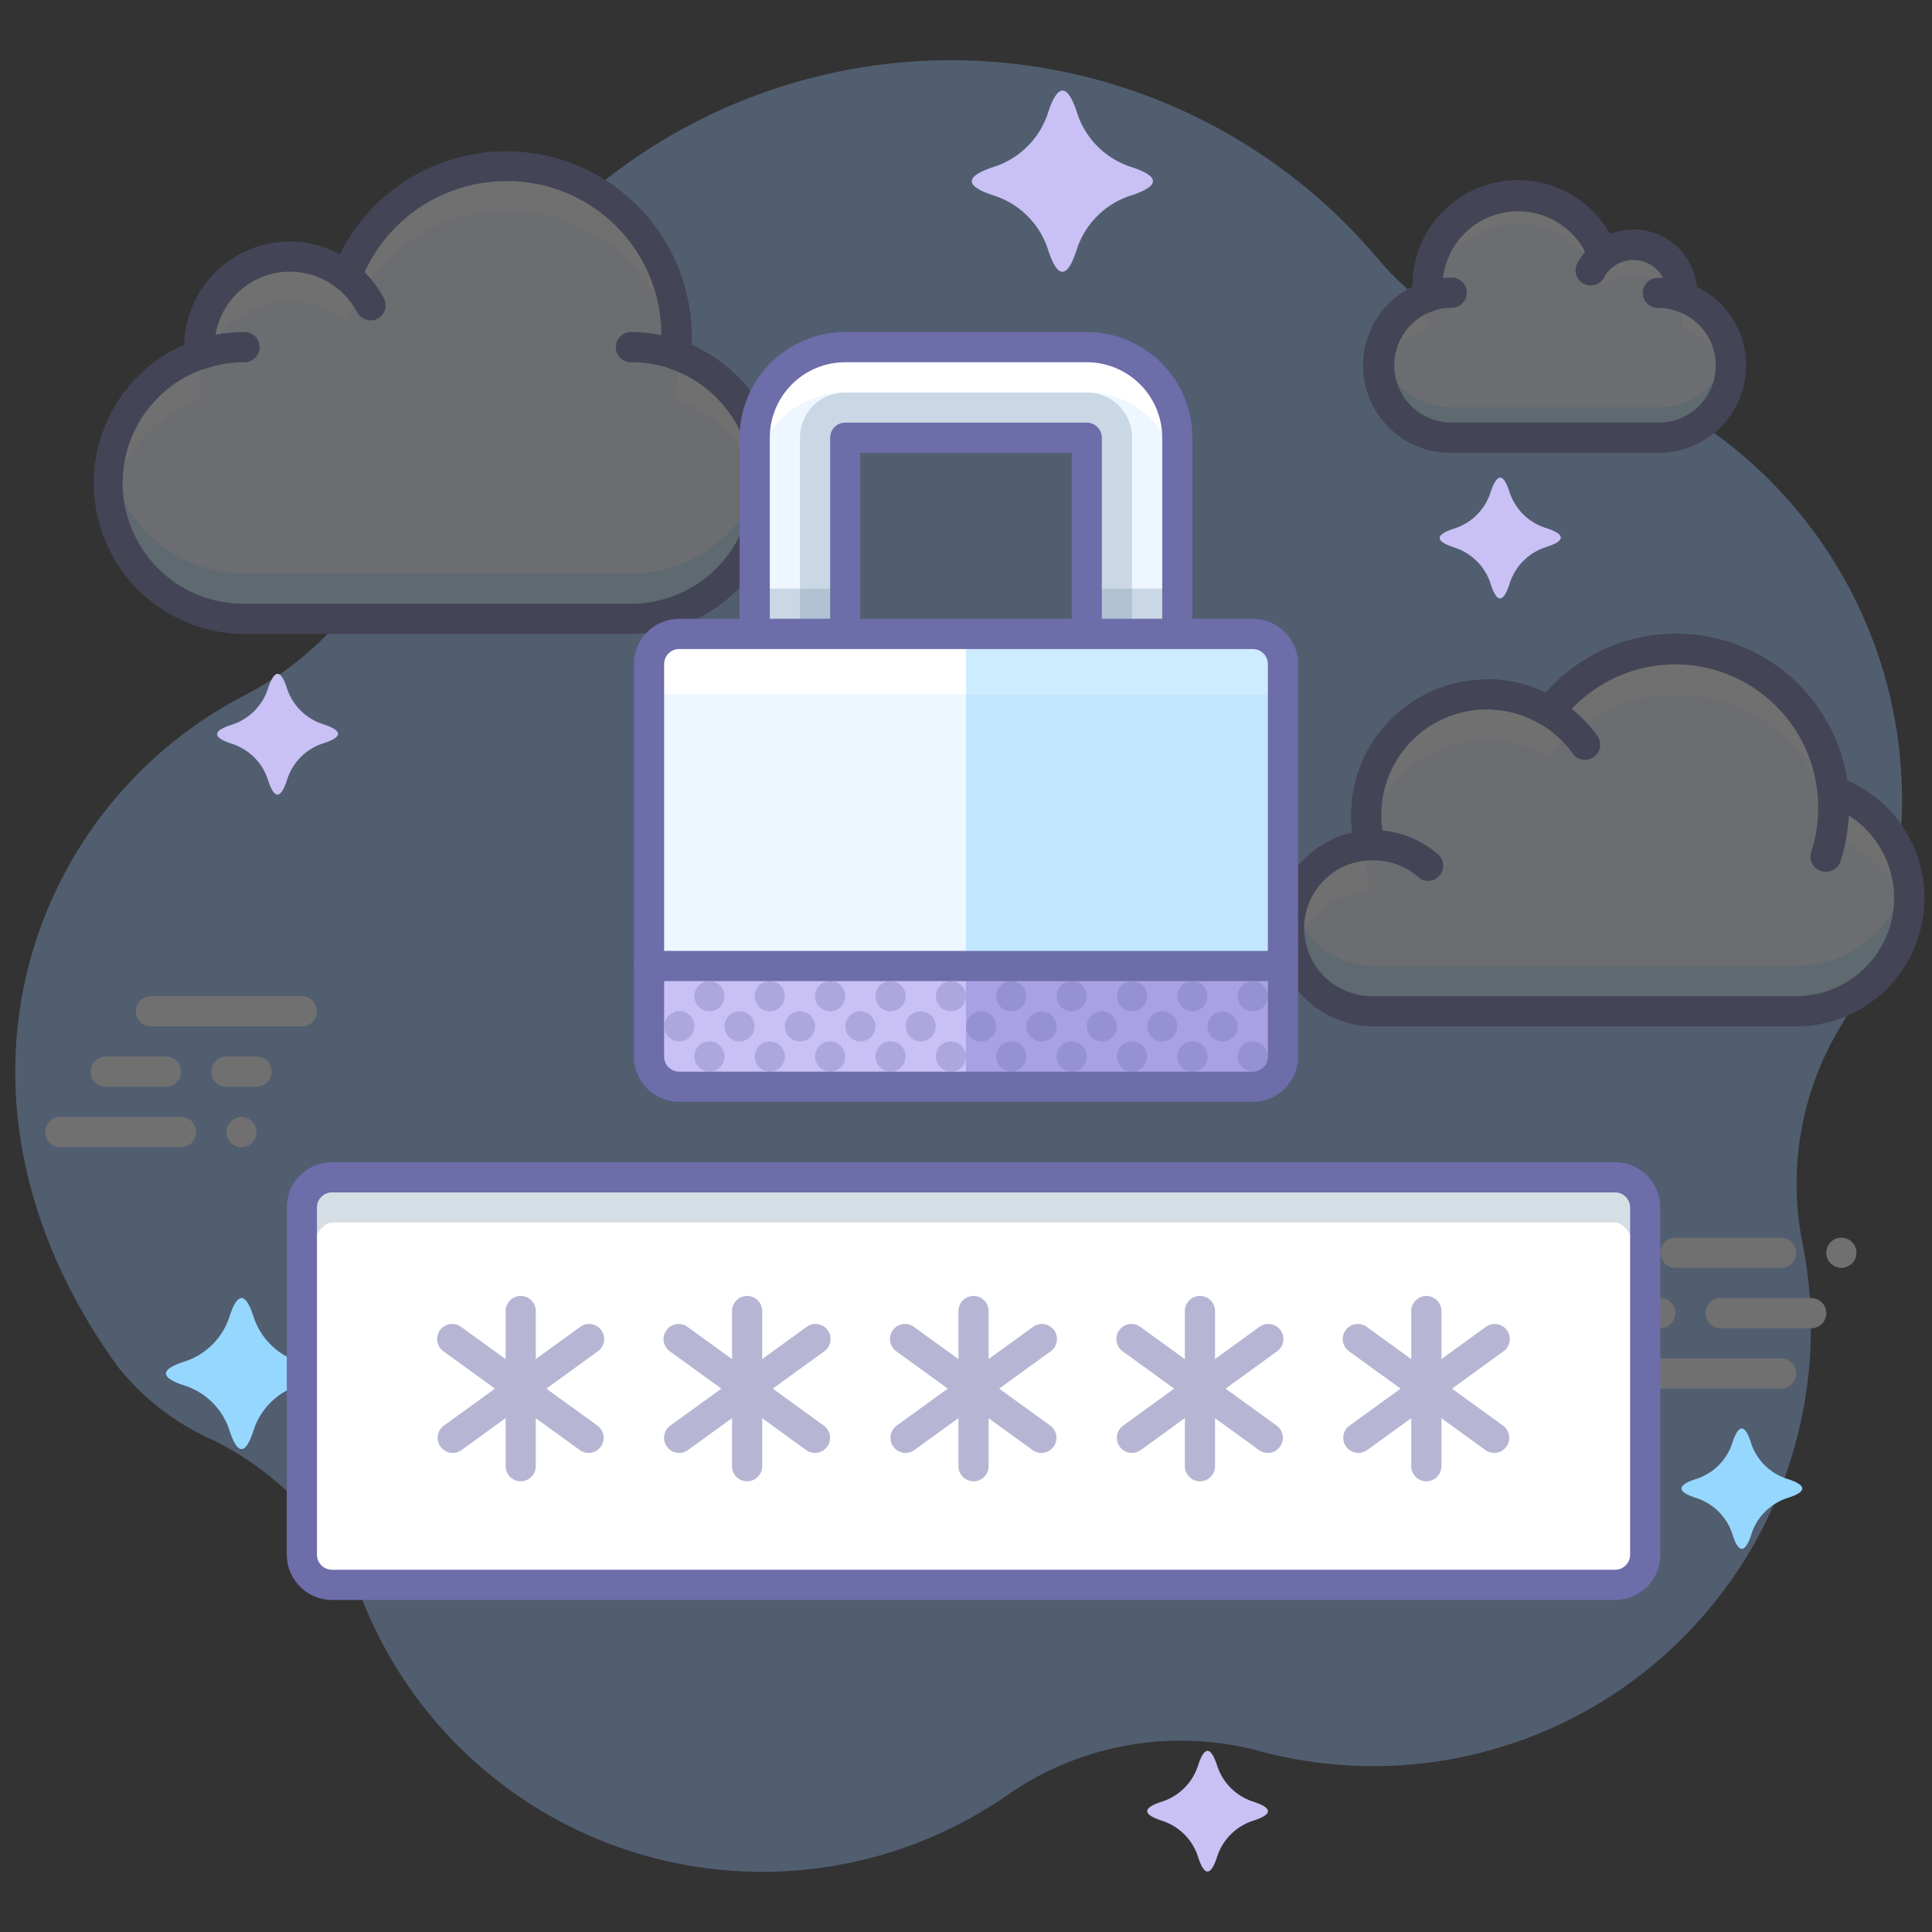 <?xml version="1.0" ?><svg data-name="002" id="_002" viewBox="0 0 128 128" xmlns="http://www.w3.org/2000/svg"><rect x="0" y="0" width="128" height="128" fill="#333333" stroke="none"/><defs><style>.cls-1{opacity:0.3;}.cls-2{fill:#97c1ff;}.cls-3{fill:#eef6ff;}.cls-4{fill:#5cbeff;}.cls-5{fill:#fff;}.cls-6{fill:#6d6daa;}.cls-7{fill:#c9c1f5;}.cls-8{fill:#96d7ff;}.cls-9{fill:#7690a8;}.cls-10{opacity:0.5;}.cls-11{fill:#5b58bc;}</style></defs><title/><g class="cls-1"><path class="cls-2" d="M125.7,48.66a30,30,0,0,0-23.51-25,19.69,19.69,0,0,1-10.93-6.55A37,37,0,0,0,27,32.44,21,21,0,0,1,16.12,46.11C2,53.47-5.14,72.57,7.77,90.5a16.6,16.6,0,0,0,6.35,4.91,20.58,20.58,0,0,1,10,10.88,28.49,28.49,0,0,0,42.62,12.64A20.06,20.06,0,0,1,83.39,116a29,29,0,0,0,36-33.79,20.08,20.08,0,0,1,2.51-14.13A29.83,29.83,0,0,0,125.7,48.66Z"/><path class="cls-3" d="M44.74,23.49A11.29,11.29,0,0,0,23,18.3,6,6,0,0,0,13.19,23c0,.17,0,.34,0,.51A9,9,0,0,0,16.2,41H41.8a9,9,0,0,0,2.94-17.5Z"/><g class="cls-1"><path class="cls-4" d="M41.8,38H16.2a9,9,0,0,1-8.91-7.52A9,9,0,0,0,16.2,41H41.8a9,9,0,0,0,8.91-10.52A9,9,0,0,1,41.8,38Z"/></g><path class="cls-5" d="M13.21,26.51c0-.17,0-.34,0-.51A6,6,0,0,1,23,21.3a11.28,11.28,0,0,1,21.79,5.19,9,9,0,0,1,6,7,8.91,8.91,0,0,0-6-10A11.29,11.29,0,0,0,23,18.3,6,6,0,0,0,13.19,23c0,.17,0,.34,0,.51a8.9,8.9,0,0,0-5.92,10A9,9,0,0,1,13.21,26.51Z"/><path class="cls-6" d="M41.8,42H16.2a10,10,0,0,1-4-19.16,7,7,0,0,1,10.32-6,12.3,12.3,0,0,1,23.31,5.43c0,.19,0,.39,0,.58A10,10,0,0,1,41.8,42ZM19.21,18a5,5,0,0,0-5,5c0,.14,0,.29,0,.43a1,1,0,0,1-.67,1A8,8,0,0,0,16.2,40H41.8a8,8,0,0,0,2.62-15.56,1,1,0,0,1-.67-1.06A10.21,10.21,0,0,0,33.52,12a10.34,10.34,0,0,0-9.63,6.66,1,1,0,0,1-1.56.43A5,5,0,0,0,19.21,18Z"/><path class="cls-3" d="M41.8,23a9.06,9.06,0,0,1,3,.5"/><path class="cls-6" d="M44.77,24.49a1,1,0,0,1-.33-.06A8.05,8.05,0,0,0,41.8,24a1,1,0,0,1,0-2,10.06,10.06,0,0,1,3.29.55,1,1,0,0,1-.33,1.95Z"/><path class="cls-3" d="M13.21,23.5a9.06,9.06,0,0,1,3-.5"/><path class="cls-6" d="M13.21,24.5a1,1,0,0,1-.33-1.94A10,10,0,0,1,16.2,22a1,1,0,0,1,0,2,8,8,0,0,0-2.66.45A1,1,0,0,1,13.21,24.5Z"/><path class="cls-3" d="M22.91,18.26a6,6,0,0,1,1.64,2"/><path class="cls-6" d="M24.55,21.22a1,1,0,0,1-.89-.53,5.05,5.05,0,0,0-1.37-1.63,1,1,0,0,1,1.23-1.58,7.08,7.08,0,0,1,1.91,2.28,1,1,0,0,1-.88,1.47Z"/><path class="cls-3" d="M94.61,19.66a6,6,0,0,1,11.62-2.77,3.21,3.21,0,0,1,5.21,2.51c0,.09,0,.18,0,.27A4.79,4.79,0,0,1,109.84,29H96.18a4.8,4.8,0,0,1-1.57-9.34Z"/><path class="cls-5" d="M94.61,21.66a6,6,0,0,1,11.62-2.77,3.21,3.21,0,0,1,5.21,2.51c0,.09,0,.18,0,.27a4.81,4.81,0,0,1,3.11,3.54,4.76,4.76,0,0,0-3.11-5.54c0-.09,0-.18,0-.27a3.21,3.21,0,0,0-5.21-2.51,6,6,0,0,0-11.62,2.77,4.76,4.76,0,0,0-3.14,5.55A4.81,4.81,0,0,1,94.61,21.66Z"/><g class="cls-1"><path class="cls-4" d="M109.84,27H96.18a4.81,4.81,0,0,1-4.71-3.78,4.75,4.75,0,0,0-.11,1A4.81,4.81,0,0,0,96.18,29h13.66a4.81,4.81,0,0,0,4.82-4.8,4.75,4.75,0,0,0-.11-1A4.81,4.81,0,0,1,109.84,27Z"/></g><path class="cls-6" d="M109.84,30H96.18a5.79,5.79,0,0,1-2.61-11v0a7,7,0,0,1,13.1-3.5A4.22,4.22,0,0,1,112.42,19a5.79,5.79,0,0,1-2.59,11ZM100.6,14a5,5,0,0,0-5,5.55,1,1,0,0,1-.67,1.06A3.8,3.8,0,0,0,96.18,28h13.66a3.79,3.79,0,0,0,1.26-7.38,1,1,0,0,1-.67-1c0-.06,0-.12,0-.19a2.21,2.21,0,0,0-3.59-1.72,1,1,0,0,1-1.56-.43A5,5,0,0,0,100.6,14Z"/><path class="cls-3" d="M96.18,19.4a4.83,4.83,0,0,0-1.58.26"/><path class="cls-6" d="M94.6,20.66a1,1,0,0,1-.33-1.95,5.83,5.83,0,0,1,1.91-.32,1,1,0,0,1,0,2,3.83,3.83,0,0,0-1.25.21A1,1,0,0,1,94.6,20.66Z"/><path class="cls-3" d="M111.43,19.67a4.83,4.83,0,0,0-1.59-.27"/><path class="cls-6" d="M111.43,20.67a1,1,0,0,1-.33-.06,3.83,3.83,0,0,0-1.26-.21,1,1,0,0,1,0-2,5.82,5.82,0,0,1,1.92.32,1,1,0,0,1-.33,1.94Z"/><path class="cls-3" d="M106.26,16.87a3.22,3.22,0,0,0-.87,1"/><path class="cls-6" d="M105.38,18.91a1,1,0,0,1-.88-1.47,4.24,4.24,0,0,1,1.15-1.37,1,1,0,1,1,1.23,1.58,2.23,2.23,0,0,0-.6.72A1,1,0,0,1,105.38,18.91Z"/><path class="cls-3" d="M90.77,56a8,8,0,0,1,11.88-8.85,10.49,10.49,0,0,1,18.8,5.25A7.5,7.5,0,0,1,119,67H91a5.5,5.5,0,0,1-.23-11Z"/><path class="cls-5" d="M90.77,59a7.62,7.62,0,0,1-.2-3,5.47,5.47,0,0,0-4.84,7A5.48,5.48,0,0,1,90.77,59Z"/><path class="cls-5" d="M98.51,49a8,8,0,0,1,4.14,1.16,10.49,10.49,0,0,1,18.8,5.25,7.5,7.5,0,0,1,4.9,5.62,7.49,7.49,0,0,0-4.9-8.62,10.49,10.49,0,0,0-18.8-5.25A8,8,0,0,0,90.51,54a7.72,7.72,0,0,0,.15,1.45A8,8,0,0,1,98.51,49Z"/><path class="cls-4" d="M90.77,53c0-.18-.08-.38-.11-.57,0,.2-.07.39-.09.59Z"/><g class="cls-1"><path class="cls-4" d="M119,64H91a5.5,5.5,0,0,1-5.28-4,5.44,5.44,0,0,0-.22,1.46A5.5,5.5,0,0,0,91,67h28a7.43,7.43,0,0,0,7.34-9A7.5,7.5,0,0,1,119,64Z"/></g><path class="cls-6" d="M119,68H91a6.5,6.5,0,0,1-1.42-12.84A8.69,8.69,0,0,1,89.51,54,9,9,0,0,1,102.4,45.9a11.49,11.49,0,0,1,20,5.81A8.5,8.5,0,0,1,119,68ZM98.51,47a7,7,0,0,0-6.77,8.76A1,1,0,0,1,90.81,57,4.5,4.5,0,0,0,91,66h28a6.5,6.5,0,0,0,2.12-12.64,1,1,0,0,1-.67-.84,9.49,9.49,0,0,0-17-4.75,1,1,0,0,1-1.32.25A7,7,0,0,0,98.51,47Z"/><path class="cls-6" d="M121,57.75a1,1,0,0,1-1-1.31A9.51,9.51,0,0,0,111,44a1,1,0,0,1,0-2,11.51,11.51,0,0,1,10.94,15.06A1,1,0,0,1,121,57.75Z"/><path class="cls-6" d="M94.63,58.36a1,1,0,0,1-.66-.25A4.5,4.5,0,0,0,91,57a1,1,0,1,1,0-2,6.5,6.5,0,0,1,4.28,1.61,1,1,0,0,1-.66,1.75Z"/><path class="cls-6" d="M105,50.34a1,1,0,0,1-.81-.42A7,7,0,0,0,98.51,47a1,1,0,1,1,0-2,9,9,0,0,1,7.32,3.76,1,1,0,0,1-.81,1.58Z"/><path class="cls-5" d="M122,84a1,1,0,0,1-.71-.3,1,1,0,0,1-.22-.32A1,1,0,0,1,121,83a1,1,0,0,1,.29-.71,1,1,0,0,1,1.41,0,1,1,0,0,1,.22,1.09.87.87,0,0,1-.22.32A1,1,0,0,1,122,84Z"/><path class="cls-5" d="M120,88h-6a1,1,0,0,1,0-2h6a1,1,0,1,1,0,2Z"/><path class="cls-5" d="M118,84h-7a1,1,0,0,1,0-2h7a1,1,0,1,1,0,2Z"/><path class="cls-5" d="M110,88h-2a1,1,0,1,1,0-2h2a1,1,0,1,1,0,2Z"/><path class="cls-5" d="M118,92h-8a1,1,0,0,1,0-2h8a1,1,0,0,1,0,2Z"/><path class="cls-5" d="M16,76a1,1,0,0,1-1-1,1,1,0,0,1,.29-.7.87.87,0,0,1,.32-.22,1,1,0,0,1,1.09.22,1,1,0,0,1,.3.7,1,1,0,0,1-.3.71A1,1,0,0,1,16,76Z"/><path class="cls-5" d="M17,72H15a1,1,0,0,1,0-2h2a1,1,0,0,1,0,2Z"/><path class="cls-5" d="M20,68H10a1,1,0,1,1,0-2H20a1,1,0,0,1,0,2Z"/><path class="cls-5" d="M11,72H7a1,1,0,0,1,0-2h4a1,1,0,0,1,0,2Z"/><path class="cls-5" d="M12,76H4a1,1,0,0,1,0-2h8a1,1,0,0,1,0,2Z"/></g><path class="cls-7" d="M71.33,7.38A5.55,5.55,0,0,0,75,11.08q2.77.92,0,1.85a5.55,5.55,0,0,0-3.69,3.69q-.92,2.77-1.85,0a5.55,5.55,0,0,0-3.69-3.69q-2.77-.92,0-1.85a5.55,5.55,0,0,0,3.69-3.69Q70.4,4.62,71.33,7.38Z"/><path class="cls-7" d="M100,32.57A3.7,3.7,0,0,0,102.48,35q1.85.62,0,1.23A3.7,3.7,0,0,0,100,38.72q-.62,1.85-1.23,0a3.7,3.7,0,0,0-2.46-2.46q-1.85-.62,0-1.23a3.7,3.7,0,0,0,2.46-2.46Q99.4,30.72,100,32.57Z"/><path class="cls-8" d="M16.77,87.15a4.62,4.62,0,0,0,3.08,3.08q2.31.77,0,1.54a4.62,4.62,0,0,0-3.08,3.08q-.77,2.31-1.54,0a4.62,4.62,0,0,0-3.08-3.08q-2.31-.77,0-1.54a4.62,4.62,0,0,0,3.08-3.08Q16,84.85,16.77,87.15Z"/><path class="cls-7" d="M19,45.57A3.7,3.7,0,0,0,21.47,48q1.85.62,0,1.23A3.7,3.7,0,0,0,19,51.72q-.62,1.85-1.23,0a3.7,3.7,0,0,0-2.46-2.46q-1.85-.62,0-1.23a3.7,3.7,0,0,0,2.46-2.46Q18.4,43.72,19,45.57Z"/><path class="cls-8" d="M116,95.57A3.7,3.7,0,0,0,118.48,98q1.85.62,0,1.23a3.7,3.7,0,0,0-2.46,2.46q-.62,1.85-1.23,0a3.7,3.7,0,0,0-2.46-2.46q-1.85-.62,0-1.23a3.7,3.7,0,0,0,2.46-2.46Q115.41,93.73,116,95.57Z"/><path class="cls-7" d="M80.62,116.92a3.7,3.7,0,0,0,2.46,2.46q1.85.62,0,1.23a3.7,3.7,0,0,0-2.46,2.46q-.62,1.85-1.23,0a3.7,3.7,0,0,0-2.46-2.46q-1.85-.62,0-1.23a3.7,3.7,0,0,0,2.46-2.46Q80,115.08,80.62,116.92Z"/><rect class="cls-5" height="27" rx="2" ry="2" width="89" x="20" y="78"/><g class="cls-1"><path class="cls-9" d="M107,78H22a2,2,0,0,0-2,2v5c0-1.1.9-4,2-4h85c1.1,0,2,2.9,2,4V80A2,2,0,0,0,107,78Z"/></g><path class="cls-6" d="M107,106H22a3,3,0,0,1-3-3V80a3,3,0,0,1,3-3h85a3,3,0,0,1,3,3v23A3,3,0,0,1,107,106ZM22,79a1,1,0,0,0-1,1v23a1,1,0,0,0,1,1h85a1,1,0,0,0,1-1V80a1,1,0,0,0-1-1Z"/><g class="cls-10"><path class="cls-6" d="M34.5,98.14a1,1,0,0,1-1-1V86.86a1,1,0,0,1,2,0V97.14A1,1,0,0,1,34.5,98.14Z"/><path class="cls-6" d="M39,96.26a1,1,0,0,1-.59-.19l-9-6.52a1,1,0,1,1,1.17-1.62l9,6.52A1,1,0,0,1,39,96.26Z"/><path class="cls-6" d="M30,96.26a1,1,0,0,1-.59-1.81l9-6.52a1,1,0,1,1,1.17,1.62l-9,6.52A1,1,0,0,1,30,96.26Z"/></g><g class="cls-10"><path class="cls-6" d="M49.5,98.14a1,1,0,0,1-1-1V86.86a1,1,0,0,1,2,0V97.14A1,1,0,0,1,49.5,98.14Z"/><path class="cls-6" d="M54,96.26a1,1,0,0,1-.59-.19l-9-6.52a1,1,0,1,1,1.17-1.62l9,6.52A1,1,0,0,1,54,96.26Z"/><path class="cls-6" d="M45,96.26a1,1,0,0,1-.59-1.81l9-6.52a1,1,0,1,1,1.17,1.62l-9,6.52A1,1,0,0,1,45,96.26Z"/></g><g class="cls-10"><path class="cls-6" d="M64.5,98.14a1,1,0,0,1-1-1V86.86a1,1,0,0,1,2,0V97.14A1,1,0,0,1,64.5,98.14Z"/><path class="cls-6" d="M69,96.26a1,1,0,0,1-.59-.19l-9-6.52a1,1,0,1,1,1.17-1.62l9,6.52A1,1,0,0,1,69,96.26Z"/><path class="cls-6" d="M60,96.26a1,1,0,0,1-.59-1.81l9-6.52a1,1,0,1,1,1.17,1.62l-9,6.52A1,1,0,0,1,60,96.26Z"/></g><g class="cls-10"><path class="cls-6" d="M79.5,98.14a1,1,0,0,1-1-1V86.86a1,1,0,0,1,2,0V97.14A1,1,0,0,1,79.5,98.14Z"/><path class="cls-6" d="M84,96.26a1,1,0,0,1-.59-.19l-9-6.52a1,1,0,1,1,1.17-1.62l9,6.52A1,1,0,0,1,84,96.26Z"/><path class="cls-6" d="M75,96.26a1,1,0,0,1-.59-1.81l9-6.52a1,1,0,1,1,1.17,1.62l-9,6.52A1,1,0,0,1,75,96.26Z"/></g><g class="cls-10"><path class="cls-6" d="M94.5,98.14a1,1,0,0,1-1-1V86.86a1,1,0,0,1,2,0V97.14A1,1,0,0,1,94.5,98.14Z"/><path class="cls-6" d="M99,96.26a1,1,0,0,1-.59-.19l-9-6.52a1,1,0,1,1,1.17-1.62l9,6.52A1,1,0,0,1,99,96.26Z"/><path class="cls-6" d="M90,96.26a1,1,0,0,1-.59-1.81l9-6.52a1,1,0,1,1,1.17,1.62l-9,6.52A1,1,0,0,1,90,96.26Z"/></g><path class="cls-3" d="M50,29V42h6V29H72V42h6V29a6,6,0,0,0-6-6H56A6,6,0,0,0,50,29Z"/><g class="cls-1"><path class="cls-9" d="M53,29V42h3V29H72V42h3V29a3,3,0,0,0-3-3H56A3,3,0,0,0,53,29Z"/></g><g class="cls-1"><rect class="cls-9" height="3" width="6" x="50" y="39"/></g><g class="cls-1"><rect class="cls-9" height="3" width="6" x="72" y="39"/></g><path class="cls-5" d="M72,23H56a6,6,0,0,0-6,6v3a6,6,0,0,1,6-6H72a6,6,0,0,1,6,6V29A6,6,0,0,0,72,23Z"/><path class="cls-6" d="M78,43H72a1,1,0,0,1-1-1V30H57V42a1,1,0,0,1-1,1H50a1,1,0,0,1-1-1V29a7,7,0,0,1,7-7H72a7,7,0,0,1,7,7V42A1,1,0,0,1,78,43Zm-5-2h4V29a5,5,0,0,0-5-5H56a5,5,0,0,0-5,5V41h4V29a1,1,0,0,1,1-1H72a1,1,0,0,1,1,1Z"/><rect class="cls-3" height="30" rx="2" ry="2" width="42" x="43" y="42"/><path class="cls-7" d="M45,72H83a2,2,0,0,0,2-2V64H43v6A2,2,0,0,0,45,72Z"/><g class="cls-1"><path class="cls-11" d="M64,64v8H83a2,2,0,0,0,2-2V64Z"/></g><path class="cls-5" d="M43,44v2H85V44a2,2,0,0,0-2-2H45A2,2,0,0,0,43,44Z"/><g class="cls-1"><path class="cls-4" d="M85,64V44a2,2,0,0,0-2-2H64V64Z"/></g><path class="cls-6" d="M83,73H45a3,3,0,0,1-3-3V44a3,3,0,0,1,3-3H83a3,3,0,0,1,3,3V70A3,3,0,0,1,83,73ZM45,43a1,1,0,0,0-1,1V70a1,1,0,0,0,1,1H83a1,1,0,0,0,1-1V44a1,1,0,0,0-1-1Z"/><path class="cls-6" d="M85,65H43a1,1,0,0,1,0-2H85a1,1,0,0,1,0,2Z"/><g class="cls-1"><path class="cls-6" d="M45,69a1,1,0,0,1-.92-1.38,1.15,1.15,0,0,1,.21-.33,1.55,1.55,0,0,1,.15-.12.74.74,0,0,1,.18-.09A.65.65,0,0,1,44.8,67a1,1,0,0,1,.91.27,1,1,0,0,1,.21.33A.84.84,0,0,1,46,68a1,1,0,0,1-1,1Z"/><path class="cls-6" d="M47,67a1,1,0,0,1-.71-.29,1.16,1.16,0,0,1-.21-.33A1,1,0,0,1,46,66a1.05,1.05,0,0,1,.29-.71.93.93,0,0,1,.33-.21,1,1,0,0,1,.76,0,1,1,0,0,1,.33.21A1.05,1.05,0,0,1,48,66a1,1,0,0,1-.08.38,1.17,1.17,0,0,1-.21.33A1,1,0,0,1,47,67Z"/><path class="cls-6" d="M49,69a1,1,0,0,1-1-1,.84.84,0,0,1,.08-.38,1,1,0,0,1,.21-.33,1,1,0,0,1,1.09-.21.9.9,0,0,1,.54.54A1,1,0,0,1,49,69Z"/><path class="cls-6" d="M51,67a1,1,0,0,1-.71-.29,1.16,1.16,0,0,1-.21-.33A.84.84,0,0,1,50,66a1.05,1.05,0,0,1,.29-.71.93.93,0,0,1,.33-.21,1,1,0,0,1,.76,0,1,1,0,0,1,.33.21A1.05,1.05,0,0,1,52,66a1,1,0,0,1-1,1Z"/><path class="cls-6" d="M53,69a1,1,0,0,1-.92-1.38,1.15,1.15,0,0,1,.21-.33,1,1,0,0,1,.33-.21,1,1,0,0,1,.76,0,1,1,0,0,1,.33.21,1.16,1.16,0,0,1,.21.33A1,1,0,0,1,53,69Z"/><path class="cls-6" d="M55,67a1,1,0,0,1-.38-.08,1.15,1.15,0,0,1-.33-.21,1,1,0,0,1-.21-1.09,1.15,1.15,0,0,1,.21-.33A1,1,0,0,1,56,66a1,1,0,0,1-1,1Z"/><path class="cls-6" d="M57,69a1,1,0,0,1-.92-1.38,1.15,1.15,0,0,1,.21-.33,1,1,0,0,1,1.63.33A.84.84,0,0,1,58,68a1,1,0,0,1-1,1Z"/><path class="cls-6" d="M59,67a1,1,0,0,1-1-1,.84.84,0,0,1,.08-.38,1.15,1.15,0,0,1,.21-.33,1,1,0,0,1,.33-.21,1,1,0,0,1,.76,0,.94.94,0,0,1,.33.21,1.16,1.16,0,0,1,.21.33A.84.84,0,0,1,60,66a1,1,0,0,1-1,1Z"/><path class="cls-6" d="M61,69a1,1,0,0,1-.92-1.38,1,1,0,0,1,.21-.33,1,1,0,0,1,1.09-.21.9.9,0,0,1,.54.54A1,1,0,0,1,61,69Z"/><path class="cls-6" d="M63,67a1,1,0,0,1-.92-1.38,1,1,0,0,1,.21-.33.93.93,0,0,1,.33-.21,1,1,0,0,1,.76,0,1,1,0,0,1,.33.21,1.16,1.16,0,0,1,.21.33A.84.84,0,0,1,64,66a1,1,0,0,1-1,1Z"/><path class="cls-6" d="M65,69a1,1,0,0,1-.92-1.38.9.9,0,0,1,.54-.54,1,1,0,0,1,.76,0,.94.94,0,0,1,.33.21,1.16,1.16,0,0,1,.21.33A1,1,0,0,1,65,69Z"/><path class="cls-6" d="M67,67a1,1,0,0,1-1-1,1,1,0,0,1,1.71-.71,1.16,1.16,0,0,1,.21.33A1,1,0,0,1,67,67Z"/><path class="cls-6" d="M69,69a1,1,0,0,1-.92-1.38,1,1,0,0,1,1.84,0A.84.84,0,0,1,70,68a1,1,0,0,1-1,1Z"/><path class="cls-6" d="M71,67a1,1,0,0,1-1-1,1.05,1.05,0,0,1,.29-.71,1,1,0,0,1,.33-.21,1,1,0,0,1,.76,0,1,1,0,0,1,.33.21,1.16,1.16,0,0,1,.21.33A1,1,0,0,1,71,67Z"/><path class="cls-6" d="M73,69a1,1,0,0,1-.92-1.38,1,1,0,0,1,.21-.33,1,1,0,0,1,1.09-.21.9.9,0,0,1,.54.54A1,1,0,0,1,73,69Z"/><path class="cls-6" d="M75,67a1,1,0,0,1-.71-.29,1.16,1.16,0,0,1-.21-.33A1,1,0,0,1,74,66a1.05,1.05,0,0,1,.29-.71,1,1,0,0,1,.33-.21,1,1,0,0,1,.76,0,.94.94,0,0,1,.33.21A1.05,1.05,0,0,1,76,66a1,1,0,0,1-.08.38,1.17,1.17,0,0,1-.21.33A1,1,0,0,1,75,67Z"/><path class="cls-6" d="M77,69a1,1,0,0,1-.92-1.38.9.9,0,0,1,.54-.54,1,1,0,0,1,1.09.21,1,1,0,0,1,.21.33A1,1,0,0,1,77,69Z"/><path class="cls-6" d="M79,67a1,1,0,0,1-.71-.29,1.16,1.16,0,0,1-.21-.33A1,1,0,0,1,78,66a1.05,1.05,0,0,1,.29-.71.93.93,0,0,1,.33-.21,1,1,0,0,1,.76,0,1,1,0,0,1,.33.21A1.05,1.05,0,0,1,80,66a1,1,0,0,1-.08.38,1.17,1.17,0,0,1-.21.33A1,1,0,0,1,79,67Z"/><path class="cls-6" d="M81,69a1,1,0,0,1-.38-.08,1.15,1.15,0,0,1-.33-.21,1,1,0,0,1-.21-1.09,1,1,0,0,1,1.84,0A.84.84,0,0,1,82,68a1,1,0,0,1-1,1Z"/><path class="cls-6" d="M47,71a1,1,0,0,1-.92-1.38,1.15,1.15,0,0,1,.21-.33,1.55,1.55,0,0,1,.15-.12.74.74,0,0,1,.18-.09.62.62,0,0,1,.19-.06,1,1,0,0,1,.9.27,1.16,1.16,0,0,1,.21.33A.84.84,0,0,1,48,70a1,1,0,0,1-1,1Z"/><path class="cls-6" d="M51,71a1,1,0,0,1-.71-.29,1.16,1.16,0,0,1-.21-.33.95.95,0,0,1,0-.76,1.15,1.15,0,0,1,.21-.33,1,1,0,0,1,1.63.33A.84.84,0,0,1,52,70a1,1,0,0,1-1,1Z"/><path class="cls-6" d="M55,71a1,1,0,0,1-.71-.29,1.16,1.16,0,0,1-.21-.33A.84.84,0,0,1,54,70a1,1,0,0,1,.08-.38,1.15,1.15,0,0,1,.21-.33,1,1,0,0,1,1.63.33A1,1,0,0,1,55,71Z"/><path class="cls-6" d="M59,71a1,1,0,0,1-.92-1.38,1,1,0,0,1,.21-.33,1,1,0,0,1,1.42,0,1.16,1.16,0,0,1,.21.33.94.94,0,0,1,0,.76,1.17,1.17,0,0,1-.21.33A1,1,0,0,1,59,71Z"/><path class="cls-6" d="M63,71a1,1,0,0,1-.92-1.38,1,1,0,0,1,.21-.33,1,1,0,0,1,1.42,0,1.16,1.16,0,0,1,.21.33.94.94,0,0,1,0,.76,1.17,1.17,0,0,1-.21.33A1,1,0,0,1,63,71Z"/><path class="cls-6" d="M67,71a1,1,0,0,1-.92-1.38,1.15,1.15,0,0,1,.21-.33,1,1,0,0,1,1.42,0,1.16,1.16,0,0,1,.21.33A1,1,0,0,1,67,71Z"/><path class="cls-6" d="M71,71a1,1,0,0,1-.71-.29,1.16,1.16,0,0,1-.21-.33.95.95,0,0,1,0-.76,1.15,1.15,0,0,1,.21-.33,1,1,0,0,1,1.63.33A.84.84,0,0,1,72,70a1,1,0,0,1-1,1Z"/><path class="cls-6" d="M75,71a1,1,0,0,1-.71-.29,1.16,1.16,0,0,1-.21-.33.95.95,0,0,1,0-.76.9.9,0,0,1,.54-.54,1,1,0,0,1,1.09.21,1.16,1.16,0,0,1,.21.33A.84.84,0,0,1,76,70a1,1,0,0,1-1,1Z"/><path class="cls-6" d="M79,71a1,1,0,0,1-.71-.29,1.16,1.16,0,0,1-.21-.33A.84.84,0,0,1,78,70a1,1,0,0,1,.08-.38,1.15,1.15,0,0,1,.21-.33,1,1,0,0,1,1.42,0,1.16,1.16,0,0,1,.21.33A1,1,0,0,1,80,70a.84.84,0,0,1-.08.38,1.17,1.17,0,0,1-.21.33A1,1,0,0,1,79,71Z"/><path class="cls-6" d="M83,67a1,1,0,0,1-.71-.29,1.16,1.16,0,0,1-.21-.33A.84.84,0,0,1,82,66a1.05,1.05,0,0,1,.29-.71.93.93,0,0,1,.33-.21,1,1,0,0,1,.76,0,1,1,0,0,1,.33.21A1.05,1.05,0,0,1,84,66a1,1,0,0,1-1,1Z"/><path class="cls-6" d="M83,71a1,1,0,0,1-1-1,.84.84,0,0,1,.08-.38,1.15,1.15,0,0,1,.21-.33,1,1,0,0,1,1.09-.21.9.9,0,0,1,.54.54.94.94,0,0,1,0,.76,1.17,1.17,0,0,1-.21.33A1,1,0,0,1,83,71Z"/></g></svg>